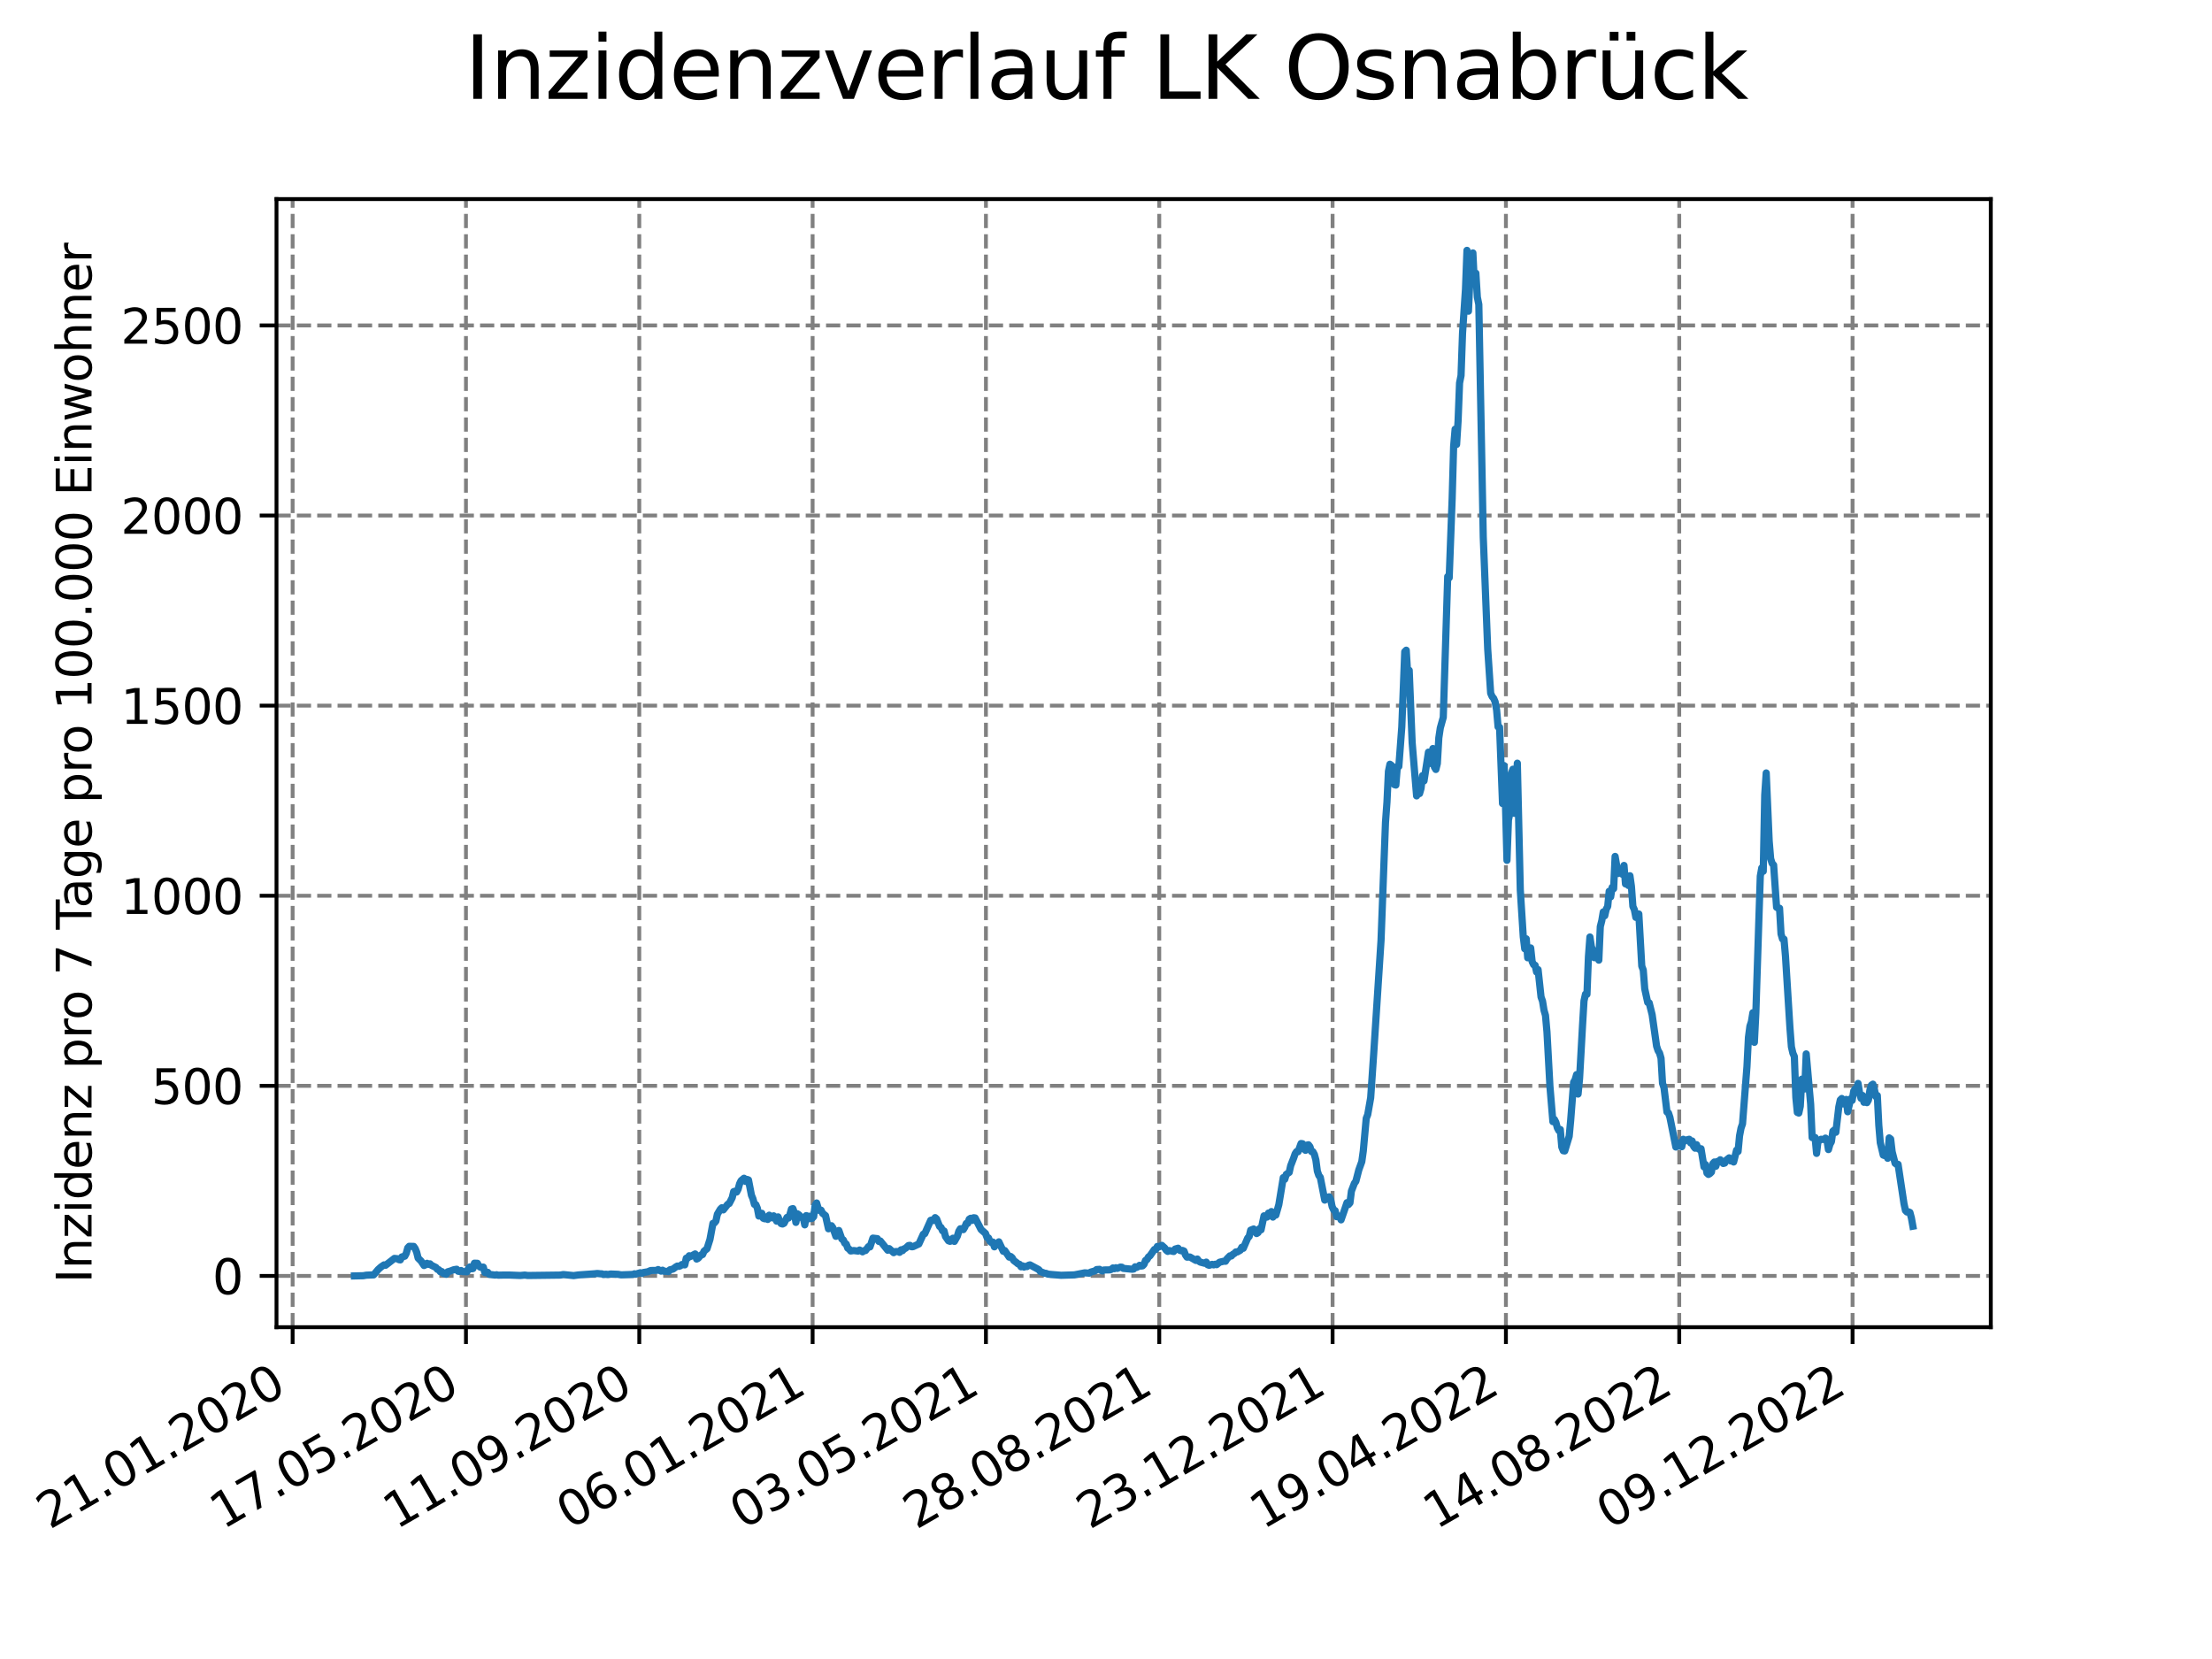 <?xml version="1.0" encoding="utf-8" standalone="no"?>
<!DOCTYPE svg PUBLIC "-//W3C//DTD SVG 1.1//EN"
  "http://www.w3.org/Graphics/SVG/1.1/DTD/svg11.dtd">
<svg xmlns:xlink="http://www.w3.org/1999/xlink" width="460.8pt" height="345.6pt" viewBox="0 0 460.8 345.6" xmlns="http://www.w3.org/2000/svg" version="1.1">
 <defs>
  <style type="text/css">*{stroke-linejoin: round; stroke-linecap: butt}</style>
 </defs>
 <g id="figure_1">
  <g id="patch_1">
   <path d="M 0 345.6 
L 460.8 345.6 
L 460.8 0 
L 0 0 
z
" style="fill: #ffffff"/>
  </g>
  <g id="axes_1">
   <g id="patch_2">
    <path d="M 57.6 276.48 
L 414.72 276.48 
L 414.72 41.472 
L 57.6 41.472 
z
" style="fill: #ffffff"/>
   </g>
   <g id="matplotlib.axis_1">
    <g id="xtick_1">
     <g id="line2d_1">
      <path d="M 60.961 276.48 
L 60.961 41.472 
" clip-path="url(#pfc8367c321)" style="fill: none; stroke-dasharray: 2.96,1.28; stroke-dashoffset: 0; stroke: #808080; stroke-width: 0.8"/>
     </g>
     <g id="line2d_2">
      <defs>
       <path id="m34c192122d" d="M 0 0 
L 0 3.5 
" style="stroke: #000000; stroke-width: 0.8"/>
      </defs>
      <g>
       <use xlink:href="#m34c192122d" x="60.961" y="276.48" style="stroke: #000000; stroke-width: 0.8"/>
      </g>
     </g>
     <g id="text_1">
      <!-- 21.01.2020 -->
      <g transform="translate(10.336 318.689) rotate(-30) scale(0.1 -0.1)">
       <defs>
        <path id="DejaVuSans-32" d="M 1228 531 
L 3431 531 
L 3431 0 
L 469 0 
L 469 531 
Q 828 903 1448 1529 
Q 2069 2156 2228 2338 
Q 2531 2678 2651 2914 
Q 2772 3150 2772 3378 
Q 2772 3750 2511 3984 
Q 2250 4219 1831 4219 
Q 1534 4219 1204 4116 
Q 875 4013 500 3803 
L 500 4441 
Q 881 4594 1212 4672 
Q 1544 4750 1819 4750 
Q 2544 4750 2975 4387 
Q 3406 4025 3406 3419 
Q 3406 3131 3298 2873 
Q 3191 2616 2906 2266 
Q 2828 2175 2409 1742 
Q 1991 1309 1228 531 
z
" transform="scale(0.016)"/>
        <path id="DejaVuSans-31" d="M 794 531 
L 1825 531 
L 1825 4091 
L 703 3866 
L 703 4441 
L 1819 4666 
L 2450 4666 
L 2450 531 
L 3481 531 
L 3481 0 
L 794 0 
L 794 531 
z
" transform="scale(0.016)"/>
        <path id="DejaVuSans-2e" d="M 684 794 
L 1344 794 
L 1344 0 
L 684 0 
L 684 794 
z
" transform="scale(0.016)"/>
        <path id="DejaVuSans-30" d="M 2034 4250 
Q 1547 4250 1301 3770 
Q 1056 3291 1056 2328 
Q 1056 1369 1301 889 
Q 1547 409 2034 409 
Q 2525 409 2770 889 
Q 3016 1369 3016 2328 
Q 3016 3291 2770 3770 
Q 2525 4250 2034 4250 
z
M 2034 4750 
Q 2819 4750 3233 4129 
Q 3647 3509 3647 2328 
Q 3647 1150 3233 529 
Q 2819 -91 2034 -91 
Q 1250 -91 836 529 
Q 422 1150 422 2328 
Q 422 3509 836 4129 
Q 1250 4750 2034 4750 
z
" transform="scale(0.016)"/>
       </defs>
       <use xlink:href="#DejaVuSans-32"/>
       <use xlink:href="#DejaVuSans-31" x="63.623"/>
       <use xlink:href="#DejaVuSans-2e" x="127.246"/>
       <use xlink:href="#DejaVuSans-30" x="159.033"/>
       <use xlink:href="#DejaVuSans-31" x="222.656"/>
       <use xlink:href="#DejaVuSans-2e" x="286.279"/>
       <use xlink:href="#DejaVuSans-32" x="318.066"/>
       <use xlink:href="#DejaVuSans-30" x="381.689"/>
       <use xlink:href="#DejaVuSans-32" x="445.312"/>
       <use xlink:href="#DejaVuSans-30" x="508.936"/>
      </g>
     </g>
    </g>
    <g id="xtick_2">
     <g id="line2d_3">
      <path d="M 97.068 276.48 
L 97.068 41.472 
" clip-path="url(#pfc8367c321)" style="fill: none; stroke-dasharray: 2.96,1.28; stroke-dashoffset: 0; stroke: #808080; stroke-width: 0.8"/>
     </g>
     <g id="line2d_4">
      <g>
       <use xlink:href="#m34c192122d" x="97.068" y="276.48" style="stroke: #000000; stroke-width: 0.8"/>
      </g>
     </g>
     <g id="text_2">
      <!-- 17.05.2020 -->
      <g transform="translate(46.443 318.689) rotate(-30) scale(0.1 -0.1)">
       <defs>
        <path id="DejaVuSans-37" d="M 525 4666 
L 3525 4666 
L 3525 4397 
L 1831 0 
L 1172 0 
L 2766 4134 
L 525 4134 
L 525 4666 
z
" transform="scale(0.016)"/>
        <path id="DejaVuSans-35" d="M 691 4666 
L 3169 4666 
L 3169 4134 
L 1269 4134 
L 1269 2991 
Q 1406 3038 1543 3061 
Q 1681 3084 1819 3084 
Q 2600 3084 3056 2656 
Q 3513 2228 3513 1497 
Q 3513 744 3044 326 
Q 2575 -91 1722 -91 
Q 1428 -91 1123 -41 
Q 819 9 494 109 
L 494 744 
Q 775 591 1075 516 
Q 1375 441 1709 441 
Q 2250 441 2565 725 
Q 2881 1009 2881 1497 
Q 2881 1984 2565 2268 
Q 2250 2553 1709 2553 
Q 1456 2553 1204 2497 
Q 953 2441 691 2322 
L 691 4666 
z
" transform="scale(0.016)"/>
       </defs>
       <use xlink:href="#DejaVuSans-31"/>
       <use xlink:href="#DejaVuSans-37" x="63.623"/>
       <use xlink:href="#DejaVuSans-2e" x="127.246"/>
       <use xlink:href="#DejaVuSans-30" x="159.033"/>
       <use xlink:href="#DejaVuSans-35" x="222.656"/>
       <use xlink:href="#DejaVuSans-2e" x="286.279"/>
       <use xlink:href="#DejaVuSans-32" x="318.066"/>
       <use xlink:href="#DejaVuSans-30" x="381.689"/>
       <use xlink:href="#DejaVuSans-32" x="445.312"/>
       <use xlink:href="#DejaVuSans-30" x="508.936"/>
      </g>
     </g>
    </g>
    <g id="xtick_3">
     <g id="line2d_5">
      <path d="M 133.175 276.48 
L 133.175 41.472 
" clip-path="url(#pfc8367c321)" style="fill: none; stroke-dasharray: 2.96,1.28; stroke-dashoffset: 0; stroke: #808080; stroke-width: 0.8"/>
     </g>
     <g id="line2d_6">
      <g>
       <use xlink:href="#m34c192122d" x="133.175" y="276.48" style="stroke: #000000; stroke-width: 0.8"/>
      </g>
     </g>
     <g id="text_3">
      <!-- 11.09.2020 -->
      <g transform="translate(82.55 318.689) rotate(-30) scale(0.1 -0.1)">
       <defs>
        <path id="DejaVuSans-39" d="M 703 97 
L 703 672 
Q 941 559 1184 500 
Q 1428 441 1663 441 
Q 2288 441 2617 861 
Q 2947 1281 2994 2138 
Q 2813 1869 2534 1725 
Q 2256 1581 1919 1581 
Q 1219 1581 811 2004 
Q 403 2428 403 3163 
Q 403 3881 828 4315 
Q 1253 4750 1959 4750 
Q 2769 4750 3195 4129 
Q 3622 3509 3622 2328 
Q 3622 1225 3098 567 
Q 2575 -91 1691 -91 
Q 1453 -91 1209 -44 
Q 966 3 703 97 
z
M 1959 2075 
Q 2384 2075 2632 2365 
Q 2881 2656 2881 3163 
Q 2881 3666 2632 3958 
Q 2384 4250 1959 4250 
Q 1534 4250 1286 3958 
Q 1038 3666 1038 3163 
Q 1038 2656 1286 2365 
Q 1534 2075 1959 2075 
z
" transform="scale(0.016)"/>
       </defs>
       <use xlink:href="#DejaVuSans-31"/>
       <use xlink:href="#DejaVuSans-31" x="63.623"/>
       <use xlink:href="#DejaVuSans-2e" x="127.246"/>
       <use xlink:href="#DejaVuSans-30" x="159.033"/>
       <use xlink:href="#DejaVuSans-39" x="222.656"/>
       <use xlink:href="#DejaVuSans-2e" x="286.279"/>
       <use xlink:href="#DejaVuSans-32" x="318.066"/>
       <use xlink:href="#DejaVuSans-30" x="381.689"/>
       <use xlink:href="#DejaVuSans-32" x="445.312"/>
       <use xlink:href="#DejaVuSans-30" x="508.936"/>
      </g>
     </g>
    </g>
    <g id="xtick_4">
     <g id="line2d_7">
      <path d="M 169.282 276.48 
L 169.282 41.472 
" clip-path="url(#pfc8367c321)" style="fill: none; stroke-dasharray: 2.96,1.28; stroke-dashoffset: 0; stroke: #808080; stroke-width: 0.8"/>
     </g>
     <g id="line2d_8">
      <g>
       <use xlink:href="#m34c192122d" x="169.282" y="276.48" style="stroke: #000000; stroke-width: 0.8"/>
      </g>
     </g>
     <g id="text_4">
      <!-- 06.01.2021 -->
      <g transform="translate(118.657 318.689) rotate(-30) scale(0.1 -0.1)">
       <defs>
        <path id="DejaVuSans-36" d="M 2113 2584 
Q 1688 2584 1439 2293 
Q 1191 2003 1191 1497 
Q 1191 994 1439 701 
Q 1688 409 2113 409 
Q 2538 409 2786 701 
Q 3034 994 3034 1497 
Q 3034 2003 2786 2293 
Q 2538 2584 2113 2584 
z
M 3366 4563 
L 3366 3988 
Q 3128 4100 2886 4159 
Q 2644 4219 2406 4219 
Q 1781 4219 1451 3797 
Q 1122 3375 1075 2522 
Q 1259 2794 1537 2939 
Q 1816 3084 2150 3084 
Q 2853 3084 3261 2657 
Q 3669 2231 3669 1497 
Q 3669 778 3244 343 
Q 2819 -91 2113 -91 
Q 1303 -91 875 529 
Q 447 1150 447 2328 
Q 447 3434 972 4092 
Q 1497 4750 2381 4750 
Q 2619 4750 2861 4703 
Q 3103 4656 3366 4563 
z
" transform="scale(0.016)"/>
       </defs>
       <use xlink:href="#DejaVuSans-30"/>
       <use xlink:href="#DejaVuSans-36" x="63.623"/>
       <use xlink:href="#DejaVuSans-2e" x="127.246"/>
       <use xlink:href="#DejaVuSans-30" x="159.033"/>
       <use xlink:href="#DejaVuSans-31" x="222.656"/>
       <use xlink:href="#DejaVuSans-2e" x="286.279"/>
       <use xlink:href="#DejaVuSans-32" x="318.066"/>
       <use xlink:href="#DejaVuSans-30" x="381.689"/>
       <use xlink:href="#DejaVuSans-32" x="445.312"/>
       <use xlink:href="#DejaVuSans-31" x="508.936"/>
      </g>
     </g>
    </g>
    <g id="xtick_5">
     <g id="line2d_9">
      <path d="M 205.389 276.48 
L 205.389 41.472 
" clip-path="url(#pfc8367c321)" style="fill: none; stroke-dasharray: 2.96,1.28; stroke-dashoffset: 0; stroke: #808080; stroke-width: 0.8"/>
     </g>
     <g id="line2d_10">
      <g>
       <use xlink:href="#m34c192122d" x="205.389" y="276.48" style="stroke: #000000; stroke-width: 0.8"/>
      </g>
     </g>
     <g id="text_5">
      <!-- 03.05.2021 -->
      <g transform="translate(154.764 318.689) rotate(-30) scale(0.1 -0.1)">
       <defs>
        <path id="DejaVuSans-33" d="M 2597 2516 
Q 3050 2419 3304 2112 
Q 3559 1806 3559 1356 
Q 3559 666 3084 287 
Q 2609 -91 1734 -91 
Q 1441 -91 1130 -33 
Q 819 25 488 141 
L 488 750 
Q 750 597 1062 519 
Q 1375 441 1716 441 
Q 2309 441 2620 675 
Q 2931 909 2931 1356 
Q 2931 1769 2642 2001 
Q 2353 2234 1838 2234 
L 1294 2234 
L 1294 2753 
L 1863 2753 
Q 2328 2753 2575 2939 
Q 2822 3125 2822 3475 
Q 2822 3834 2567 4026 
Q 2313 4219 1838 4219 
Q 1578 4219 1281 4162 
Q 984 4106 628 3988 
L 628 4550 
Q 988 4650 1302 4700 
Q 1616 4750 1894 4750 
Q 2613 4750 3031 4423 
Q 3450 4097 3450 3541 
Q 3450 3153 3228 2886 
Q 3006 2619 2597 2516 
z
" transform="scale(0.016)"/>
       </defs>
       <use xlink:href="#DejaVuSans-30"/>
       <use xlink:href="#DejaVuSans-33" x="63.623"/>
       <use xlink:href="#DejaVuSans-2e" x="127.246"/>
       <use xlink:href="#DejaVuSans-30" x="159.033"/>
       <use xlink:href="#DejaVuSans-35" x="222.656"/>
       <use xlink:href="#DejaVuSans-2e" x="286.279"/>
       <use xlink:href="#DejaVuSans-32" x="318.066"/>
       <use xlink:href="#DejaVuSans-30" x="381.689"/>
       <use xlink:href="#DejaVuSans-32" x="445.312"/>
       <use xlink:href="#DejaVuSans-31" x="508.936"/>
      </g>
     </g>
    </g>
    <g id="xtick_6">
     <g id="line2d_11">
      <path d="M 241.496 276.48 
L 241.496 41.472 
" clip-path="url(#pfc8367c321)" style="fill: none; stroke-dasharray: 2.96,1.28; stroke-dashoffset: 0; stroke: #808080; stroke-width: 0.8"/>
     </g>
     <g id="line2d_12">
      <g>
       <use xlink:href="#m34c192122d" x="241.496" y="276.48" style="stroke: #000000; stroke-width: 0.8"/>
      </g>
     </g>
     <g id="text_6">
      <!-- 28.08.2021 -->
      <g transform="translate(190.871 318.689) rotate(-30) scale(0.1 -0.1)">
       <defs>
        <path id="DejaVuSans-38" d="M 2034 2216 
Q 1584 2216 1326 1975 
Q 1069 1734 1069 1313 
Q 1069 891 1326 650 
Q 1584 409 2034 409 
Q 2484 409 2743 651 
Q 3003 894 3003 1313 
Q 3003 1734 2745 1975 
Q 2488 2216 2034 2216 
z
M 1403 2484 
Q 997 2584 770 2862 
Q 544 3141 544 3541 
Q 544 4100 942 4425 
Q 1341 4750 2034 4750 
Q 2731 4750 3128 4425 
Q 3525 4100 3525 3541 
Q 3525 3141 3298 2862 
Q 3072 2584 2669 2484 
Q 3125 2378 3379 2068 
Q 3634 1759 3634 1313 
Q 3634 634 3220 271 
Q 2806 -91 2034 -91 
Q 1263 -91 848 271 
Q 434 634 434 1313 
Q 434 1759 690 2068 
Q 947 2378 1403 2484 
z
M 1172 3481 
Q 1172 3119 1398 2916 
Q 1625 2713 2034 2713 
Q 2441 2713 2670 2916 
Q 2900 3119 2900 3481 
Q 2900 3844 2670 4047 
Q 2441 4250 2034 4250 
Q 1625 4250 1398 4047 
Q 1172 3844 1172 3481 
z
" transform="scale(0.016)"/>
       </defs>
       <use xlink:href="#DejaVuSans-32"/>
       <use xlink:href="#DejaVuSans-38" x="63.623"/>
       <use xlink:href="#DejaVuSans-2e" x="127.246"/>
       <use xlink:href="#DejaVuSans-30" x="159.033"/>
       <use xlink:href="#DejaVuSans-38" x="222.656"/>
       <use xlink:href="#DejaVuSans-2e" x="286.279"/>
       <use xlink:href="#DejaVuSans-32" x="318.066"/>
       <use xlink:href="#DejaVuSans-30" x="381.689"/>
       <use xlink:href="#DejaVuSans-32" x="445.312"/>
       <use xlink:href="#DejaVuSans-31" x="508.936"/>
      </g>
     </g>
    </g>
    <g id="xtick_7">
     <g id="line2d_13">
      <path d="M 277.603 276.48 
L 277.603 41.472 
" clip-path="url(#pfc8367c321)" style="fill: none; stroke-dasharray: 2.96,1.28; stroke-dashoffset: 0; stroke: #808080; stroke-width: 0.8"/>
     </g>
     <g id="line2d_14">
      <g>
       <use xlink:href="#m34c192122d" x="277.603" y="276.48" style="stroke: #000000; stroke-width: 0.8"/>
      </g>
     </g>
     <g id="text_7">
      <!-- 23.12.2021 -->
      <g transform="translate(226.978 318.689) rotate(-30) scale(0.1 -0.1)">
       <use xlink:href="#DejaVuSans-32"/>
       <use xlink:href="#DejaVuSans-33" x="63.623"/>
       <use xlink:href="#DejaVuSans-2e" x="127.246"/>
       <use xlink:href="#DejaVuSans-31" x="159.033"/>
       <use xlink:href="#DejaVuSans-32" x="222.656"/>
       <use xlink:href="#DejaVuSans-2e" x="286.279"/>
       <use xlink:href="#DejaVuSans-32" x="318.066"/>
       <use xlink:href="#DejaVuSans-30" x="381.689"/>
       <use xlink:href="#DejaVuSans-32" x="445.312"/>
       <use xlink:href="#DejaVuSans-31" x="508.936"/>
      </g>
     </g>
    </g>
    <g id="xtick_8">
     <g id="line2d_15">
      <path d="M 313.71 276.48 
L 313.71 41.472 
" clip-path="url(#pfc8367c321)" style="fill: none; stroke-dasharray: 2.96,1.28; stroke-dashoffset: 0; stroke: #808080; stroke-width: 0.8"/>
     </g>
     <g id="line2d_16">
      <g>
       <use xlink:href="#m34c192122d" x="313.71" y="276.48" style="stroke: #000000; stroke-width: 0.8"/>
      </g>
     </g>
     <g id="text_8">
      <!-- 19.04.2022 -->
      <g transform="translate(263.085 318.689) rotate(-30) scale(0.1 -0.1)">
       <defs>
        <path id="DejaVuSans-34" d="M 2419 4116 
L 825 1625 
L 2419 1625 
L 2419 4116 
z
M 2253 4666 
L 3047 4666 
L 3047 1625 
L 3713 1625 
L 3713 1100 
L 3047 1100 
L 3047 0 
L 2419 0 
L 2419 1100 
L 313 1100 
L 313 1709 
L 2253 4666 
z
" transform="scale(0.016)"/>
       </defs>
       <use xlink:href="#DejaVuSans-31"/>
       <use xlink:href="#DejaVuSans-39" x="63.623"/>
       <use xlink:href="#DejaVuSans-2e" x="127.246"/>
       <use xlink:href="#DejaVuSans-30" x="159.033"/>
       <use xlink:href="#DejaVuSans-34" x="222.656"/>
       <use xlink:href="#DejaVuSans-2e" x="286.279"/>
       <use xlink:href="#DejaVuSans-32" x="318.066"/>
       <use xlink:href="#DejaVuSans-30" x="381.689"/>
       <use xlink:href="#DejaVuSans-32" x="445.312"/>
       <use xlink:href="#DejaVuSans-32" x="508.936"/>
      </g>
     </g>
    </g>
    <g id="xtick_9">
     <g id="line2d_17">
      <path d="M 349.817 276.48 
L 349.817 41.472 
" clip-path="url(#pfc8367c321)" style="fill: none; stroke-dasharray: 2.96,1.28; stroke-dashoffset: 0; stroke: #808080; stroke-width: 0.8"/>
     </g>
     <g id="line2d_18">
      <g>
       <use xlink:href="#m34c192122d" x="349.817" y="276.48" style="stroke: #000000; stroke-width: 0.8"/>
      </g>
     </g>
     <g id="text_9">
      <!-- 14.08.2022 -->
      <g transform="translate(299.192 318.689) rotate(-30) scale(0.1 -0.1)">
       <use xlink:href="#DejaVuSans-31"/>
       <use xlink:href="#DejaVuSans-34" x="63.623"/>
       <use xlink:href="#DejaVuSans-2e" x="127.246"/>
       <use xlink:href="#DejaVuSans-30" x="159.033"/>
       <use xlink:href="#DejaVuSans-38" x="222.656"/>
       <use xlink:href="#DejaVuSans-2e" x="286.279"/>
       <use xlink:href="#DejaVuSans-32" x="318.066"/>
       <use xlink:href="#DejaVuSans-30" x="381.689"/>
       <use xlink:href="#DejaVuSans-32" x="445.312"/>
       <use xlink:href="#DejaVuSans-32" x="508.936"/>
      </g>
     </g>
    </g>
    <g id="xtick_10">
     <g id="line2d_19">
      <path d="M 385.924 276.48 
L 385.924 41.472 
" clip-path="url(#pfc8367c321)" style="fill: none; stroke-dasharray: 2.96,1.28; stroke-dashoffset: 0; stroke: #808080; stroke-width: 0.8"/>
     </g>
     <g id="line2d_20">
      <g>
       <use xlink:href="#m34c192122d" x="385.924" y="276.48" style="stroke: #000000; stroke-width: 0.8"/>
      </g>
     </g>
     <g id="text_10">
      <!-- 09.12.2022 -->
      <g transform="translate(335.299 318.689) rotate(-30) scale(0.1 -0.1)">
       <use xlink:href="#DejaVuSans-30"/>
       <use xlink:href="#DejaVuSans-39" x="63.623"/>
       <use xlink:href="#DejaVuSans-2e" x="127.246"/>
       <use xlink:href="#DejaVuSans-31" x="159.033"/>
       <use xlink:href="#DejaVuSans-32" x="222.656"/>
       <use xlink:href="#DejaVuSans-2e" x="286.279"/>
       <use xlink:href="#DejaVuSans-32" x="318.066"/>
       <use xlink:href="#DejaVuSans-30" x="381.689"/>
       <use xlink:href="#DejaVuSans-32" x="445.312"/>
       <use xlink:href="#DejaVuSans-32" x="508.936"/>
      </g>
     </g>
    </g>
   </g>
   <g id="matplotlib.axis_2">
    <g id="ytick_1">
     <g id="line2d_21">
      <path d="M 57.6 265.798 
L 414.72 265.798 
" clip-path="url(#pfc8367c321)" style="fill: none; stroke-dasharray: 2.96,1.28; stroke-dashoffset: 0; stroke: #808080; stroke-width: 0.8"/>
     </g>
     <g id="line2d_22">
      <defs>
       <path id="m6e75f219f6" d="M 0 0 
L -3.5 0 
" style="stroke: #000000; stroke-width: 0.8"/>
      </defs>
      <g>
       <use xlink:href="#m6e75f219f6" x="57.6" y="265.798" style="stroke: #000000; stroke-width: 0.8"/>
      </g>
     </g>
     <g id="text_11">
      <!-- 0 -->
      <g transform="translate(44.237 269.597) scale(0.1 -0.1)">
       <use xlink:href="#DejaVuSans-30"/>
      </g>
     </g>
    </g>
    <g id="ytick_2">
     <g id="line2d_23">
      <path d="M 57.6 226.197 
L 414.72 226.197 
" clip-path="url(#pfc8367c321)" style="fill: none; stroke-dasharray: 2.96,1.28; stroke-dashoffset: 0; stroke: #808080; stroke-width: 0.8"/>
     </g>
     <g id="line2d_24">
      <g>
       <use xlink:href="#m6e75f219f6" x="57.6" y="226.197" style="stroke: #000000; stroke-width: 0.8"/>
      </g>
     </g>
     <g id="text_12">
      <!-- 500 -->
      <g transform="translate(31.512 229.996) scale(0.1 -0.1)">
       <use xlink:href="#DejaVuSans-35"/>
       <use xlink:href="#DejaVuSans-30" x="63.623"/>
       <use xlink:href="#DejaVuSans-30" x="127.246"/>
      </g>
     </g>
    </g>
    <g id="ytick_3">
     <g id="line2d_25">
      <path d="M 57.6 186.596 
L 414.72 186.596 
" clip-path="url(#pfc8367c321)" style="fill: none; stroke-dasharray: 2.96,1.28; stroke-dashoffset: 0; stroke: #808080; stroke-width: 0.8"/>
     </g>
     <g id="line2d_26">
      <g>
       <use xlink:href="#m6e75f219f6" x="57.6" y="186.596" style="stroke: #000000; stroke-width: 0.8"/>
      </g>
     </g>
     <g id="text_13">
      <!-- 1000 -->
      <g transform="translate(25.15 190.395) scale(0.1 -0.1)">
       <use xlink:href="#DejaVuSans-31"/>
       <use xlink:href="#DejaVuSans-30" x="63.623"/>
       <use xlink:href="#DejaVuSans-30" x="127.246"/>
       <use xlink:href="#DejaVuSans-30" x="190.869"/>
      </g>
     </g>
    </g>
    <g id="ytick_4">
     <g id="line2d_27">
      <path d="M 57.6 146.994 
L 414.72 146.994 
" clip-path="url(#pfc8367c321)" style="fill: none; stroke-dasharray: 2.96,1.28; stroke-dashoffset: 0; stroke: #808080; stroke-width: 0.8"/>
     </g>
     <g id="line2d_28">
      <g>
       <use xlink:href="#m6e75f219f6" x="57.6" y="146.994" style="stroke: #000000; stroke-width: 0.8"/>
      </g>
     </g>
     <g id="text_14">
      <!-- 1500 -->
      <g transform="translate(25.15 150.794) scale(0.1 -0.1)">
       <use xlink:href="#DejaVuSans-31"/>
       <use xlink:href="#DejaVuSans-35" x="63.623"/>
       <use xlink:href="#DejaVuSans-30" x="127.246"/>
       <use xlink:href="#DejaVuSans-30" x="190.869"/>
      </g>
     </g>
    </g>
    <g id="ytick_5">
     <g id="line2d_29">
      <path d="M 57.6 107.393 
L 414.72 107.393 
" clip-path="url(#pfc8367c321)" style="fill: none; stroke-dasharray: 2.96,1.28; stroke-dashoffset: 0; stroke: #808080; stroke-width: 0.8"/>
     </g>
     <g id="line2d_30">
      <g>
       <use xlink:href="#m6e75f219f6" x="57.6" y="107.393" style="stroke: #000000; stroke-width: 0.8"/>
      </g>
     </g>
     <g id="text_15">
      <!-- 2000 -->
      <g transform="translate(25.15 111.192) scale(0.1 -0.1)">
       <use xlink:href="#DejaVuSans-32"/>
       <use xlink:href="#DejaVuSans-30" x="63.623"/>
       <use xlink:href="#DejaVuSans-30" x="127.246"/>
       <use xlink:href="#DejaVuSans-30" x="190.869"/>
      </g>
     </g>
    </g>
    <g id="ytick_6">
     <g id="line2d_31">
      <path d="M 57.6 67.792 
L 414.72 67.792 
" clip-path="url(#pfc8367c321)" style="fill: none; stroke-dasharray: 2.96,1.28; stroke-dashoffset: 0; stroke: #808080; stroke-width: 0.8"/>
     </g>
     <g id="line2d_32">
      <g>
       <use xlink:href="#m6e75f219f6" x="57.6" y="67.792" style="stroke: #000000; stroke-width: 0.8"/>
      </g>
     </g>
     <g id="text_16">
      <!-- 2500 -->
      <g transform="translate(25.15 71.591) scale(0.1 -0.1)">
       <use xlink:href="#DejaVuSans-32"/>
       <use xlink:href="#DejaVuSans-35" x="63.623"/>
       <use xlink:href="#DejaVuSans-30" x="127.246"/>
       <use xlink:href="#DejaVuSans-30" x="190.869"/>
      </g>
     </g>
    </g>
    <g id="text_17">
     <!-- Inzidenz pro 7 Tage pro 100.000 Einwohner -->
     <g transform="translate(19.07 267.301) rotate(-90) scale(0.1 -0.1)">
      <defs>
       <path id="DejaVuSans-49" d="M 628 4666 
L 1259 4666 
L 1259 0 
L 628 0 
L 628 4666 
z
" transform="scale(0.016)"/>
       <path id="DejaVuSans-6e" d="M 3513 2113 
L 3513 0 
L 2938 0 
L 2938 2094 
Q 2938 2591 2744 2837 
Q 2550 3084 2163 3084 
Q 1697 3084 1428 2787 
Q 1159 2491 1159 1978 
L 1159 0 
L 581 0 
L 581 3500 
L 1159 3500 
L 1159 2956 
Q 1366 3272 1645 3428 
Q 1925 3584 2291 3584 
Q 2894 3584 3203 3211 
Q 3513 2838 3513 2113 
z
" transform="scale(0.016)"/>
       <path id="DejaVuSans-7a" d="M 353 3500 
L 3084 3500 
L 3084 2975 
L 922 459 
L 3084 459 
L 3084 0 
L 275 0 
L 275 525 
L 2438 3041 
L 353 3041 
L 353 3500 
z
" transform="scale(0.016)"/>
       <path id="DejaVuSans-69" d="M 603 3500 
L 1178 3500 
L 1178 0 
L 603 0 
L 603 3500 
z
M 603 4863 
L 1178 4863 
L 1178 4134 
L 603 4134 
L 603 4863 
z
" transform="scale(0.016)"/>
       <path id="DejaVuSans-64" d="M 2906 2969 
L 2906 4863 
L 3481 4863 
L 3481 0 
L 2906 0 
L 2906 525 
Q 2725 213 2448 61 
Q 2172 -91 1784 -91 
Q 1150 -91 751 415 
Q 353 922 353 1747 
Q 353 2572 751 3078 
Q 1150 3584 1784 3584 
Q 2172 3584 2448 3432 
Q 2725 3281 2906 2969 
z
M 947 1747 
Q 947 1113 1208 752 
Q 1469 391 1925 391 
Q 2381 391 2643 752 
Q 2906 1113 2906 1747 
Q 2906 2381 2643 2742 
Q 2381 3103 1925 3103 
Q 1469 3103 1208 2742 
Q 947 2381 947 1747 
z
" transform="scale(0.016)"/>
       <path id="DejaVuSans-65" d="M 3597 1894 
L 3597 1613 
L 953 1613 
Q 991 1019 1311 708 
Q 1631 397 2203 397 
Q 2534 397 2845 478 
Q 3156 559 3463 722 
L 3463 178 
Q 3153 47 2828 -22 
Q 2503 -91 2169 -91 
Q 1331 -91 842 396 
Q 353 884 353 1716 
Q 353 2575 817 3079 
Q 1281 3584 2069 3584 
Q 2775 3584 3186 3129 
Q 3597 2675 3597 1894 
z
M 3022 2063 
Q 3016 2534 2758 2815 
Q 2500 3097 2075 3097 
Q 1594 3097 1305 2825 
Q 1016 2553 972 2059 
L 3022 2063 
z
" transform="scale(0.016)"/>
       <path id="DejaVuSans-20" transform="scale(0.016)"/>
       <path id="DejaVuSans-70" d="M 1159 525 
L 1159 -1331 
L 581 -1331 
L 581 3500 
L 1159 3500 
L 1159 2969 
Q 1341 3281 1617 3432 
Q 1894 3584 2278 3584 
Q 2916 3584 3314 3078 
Q 3713 2572 3713 1747 
Q 3713 922 3314 415 
Q 2916 -91 2278 -91 
Q 1894 -91 1617 61 
Q 1341 213 1159 525 
z
M 3116 1747 
Q 3116 2381 2855 2742 
Q 2594 3103 2138 3103 
Q 1681 3103 1420 2742 
Q 1159 2381 1159 1747 
Q 1159 1113 1420 752 
Q 1681 391 2138 391 
Q 2594 391 2855 752 
Q 3116 1113 3116 1747 
z
" transform="scale(0.016)"/>
       <path id="DejaVuSans-72" d="M 2631 2963 
Q 2534 3019 2420 3045 
Q 2306 3072 2169 3072 
Q 1681 3072 1420 2755 
Q 1159 2438 1159 1844 
L 1159 0 
L 581 0 
L 581 3500 
L 1159 3500 
L 1159 2956 
Q 1341 3275 1631 3429 
Q 1922 3584 2338 3584 
Q 2397 3584 2469 3576 
Q 2541 3569 2628 3553 
L 2631 2963 
z
" transform="scale(0.016)"/>
       <path id="DejaVuSans-6f" d="M 1959 3097 
Q 1497 3097 1228 2736 
Q 959 2375 959 1747 
Q 959 1119 1226 758 
Q 1494 397 1959 397 
Q 2419 397 2687 759 
Q 2956 1122 2956 1747 
Q 2956 2369 2687 2733 
Q 2419 3097 1959 3097 
z
M 1959 3584 
Q 2709 3584 3137 3096 
Q 3566 2609 3566 1747 
Q 3566 888 3137 398 
Q 2709 -91 1959 -91 
Q 1206 -91 779 398 
Q 353 888 353 1747 
Q 353 2609 779 3096 
Q 1206 3584 1959 3584 
z
" transform="scale(0.016)"/>
       <path id="DejaVuSans-54" d="M -19 4666 
L 3928 4666 
L 3928 4134 
L 2272 4134 
L 2272 0 
L 1638 0 
L 1638 4134 
L -19 4134 
L -19 4666 
z
" transform="scale(0.016)"/>
       <path id="DejaVuSans-61" d="M 2194 1759 
Q 1497 1759 1228 1600 
Q 959 1441 959 1056 
Q 959 750 1161 570 
Q 1363 391 1709 391 
Q 2188 391 2477 730 
Q 2766 1069 2766 1631 
L 2766 1759 
L 2194 1759 
z
M 3341 1997 
L 3341 0 
L 2766 0 
L 2766 531 
Q 2569 213 2275 61 
Q 1981 -91 1556 -91 
Q 1019 -91 701 211 
Q 384 513 384 1019 
Q 384 1609 779 1909 
Q 1175 2209 1959 2209 
L 2766 2209 
L 2766 2266 
Q 2766 2663 2505 2880 
Q 2244 3097 1772 3097 
Q 1472 3097 1187 3025 
Q 903 2953 641 2809 
L 641 3341 
Q 956 3463 1253 3523 
Q 1550 3584 1831 3584 
Q 2591 3584 2966 3190 
Q 3341 2797 3341 1997 
z
" transform="scale(0.016)"/>
       <path id="DejaVuSans-67" d="M 2906 1791 
Q 2906 2416 2648 2759 
Q 2391 3103 1925 3103 
Q 1463 3103 1205 2759 
Q 947 2416 947 1791 
Q 947 1169 1205 825 
Q 1463 481 1925 481 
Q 2391 481 2648 825 
Q 2906 1169 2906 1791 
z
M 3481 434 
Q 3481 -459 3084 -895 
Q 2688 -1331 1869 -1331 
Q 1566 -1331 1297 -1286 
Q 1028 -1241 775 -1147 
L 775 -588 
Q 1028 -725 1275 -790 
Q 1522 -856 1778 -856 
Q 2344 -856 2625 -561 
Q 2906 -266 2906 331 
L 2906 616 
Q 2728 306 2450 153 
Q 2172 0 1784 0 
Q 1141 0 747 490 
Q 353 981 353 1791 
Q 353 2603 747 3093 
Q 1141 3584 1784 3584 
Q 2172 3584 2450 3431 
Q 2728 3278 2906 2969 
L 2906 3500 
L 3481 3500 
L 3481 434 
z
" transform="scale(0.016)"/>
       <path id="DejaVuSans-45" d="M 628 4666 
L 3578 4666 
L 3578 4134 
L 1259 4134 
L 1259 2753 
L 3481 2753 
L 3481 2222 
L 1259 2222 
L 1259 531 
L 3634 531 
L 3634 0 
L 628 0 
L 628 4666 
z
" transform="scale(0.016)"/>
       <path id="DejaVuSans-77" d="M 269 3500 
L 844 3500 
L 1563 769 
L 2278 3500 
L 2956 3500 
L 3675 769 
L 4391 3500 
L 4966 3500 
L 4050 0 
L 3372 0 
L 2619 2869 
L 1863 0 
L 1184 0 
L 269 3500 
z
" transform="scale(0.016)"/>
       <path id="DejaVuSans-68" d="M 3513 2113 
L 3513 0 
L 2938 0 
L 2938 2094 
Q 2938 2591 2744 2837 
Q 2550 3084 2163 3084 
Q 1697 3084 1428 2787 
Q 1159 2491 1159 1978 
L 1159 0 
L 581 0 
L 581 4863 
L 1159 4863 
L 1159 2956 
Q 1366 3272 1645 3428 
Q 1925 3584 2291 3584 
Q 2894 3584 3203 3211 
Q 3513 2838 3513 2113 
z
" transform="scale(0.016)"/>
      </defs>
      <use xlink:href="#DejaVuSans-49"/>
      <use xlink:href="#DejaVuSans-6e" x="29.492"/>
      <use xlink:href="#DejaVuSans-7a" x="92.871"/>
      <use xlink:href="#DejaVuSans-69" x="145.361"/>
      <use xlink:href="#DejaVuSans-64" x="173.145"/>
      <use xlink:href="#DejaVuSans-65" x="236.621"/>
      <use xlink:href="#DejaVuSans-6e" x="298.145"/>
      <use xlink:href="#DejaVuSans-7a" x="361.523"/>
      <use xlink:href="#DejaVuSans-20" x="414.014"/>
      <use xlink:href="#DejaVuSans-70" x="445.801"/>
      <use xlink:href="#DejaVuSans-72" x="509.277"/>
      <use xlink:href="#DejaVuSans-6f" x="548.141"/>
      <use xlink:href="#DejaVuSans-20" x="609.322"/>
      <use xlink:href="#DejaVuSans-37" x="641.109"/>
      <use xlink:href="#DejaVuSans-20" x="704.732"/>
      <use xlink:href="#DejaVuSans-54" x="736.52"/>
      <use xlink:href="#DejaVuSans-61" x="781.104"/>
      <use xlink:href="#DejaVuSans-67" x="842.383"/>
      <use xlink:href="#DejaVuSans-65" x="905.859"/>
      <use xlink:href="#DejaVuSans-20" x="967.383"/>
      <use xlink:href="#DejaVuSans-70" x="999.17"/>
      <use xlink:href="#DejaVuSans-72" x="1062.646"/>
      <use xlink:href="#DejaVuSans-6f" x="1101.51"/>
      <use xlink:href="#DejaVuSans-20" x="1162.691"/>
      <use xlink:href="#DejaVuSans-31" x="1194.479"/>
      <use xlink:href="#DejaVuSans-30" x="1258.102"/>
      <use xlink:href="#DejaVuSans-30" x="1321.725"/>
      <use xlink:href="#DejaVuSans-2e" x="1385.348"/>
      <use xlink:href="#DejaVuSans-30" x="1417.135"/>
      <use xlink:href="#DejaVuSans-30" x="1480.758"/>
      <use xlink:href="#DejaVuSans-30" x="1544.381"/>
      <use xlink:href="#DejaVuSans-20" x="1608.004"/>
      <use xlink:href="#DejaVuSans-45" x="1639.791"/>
      <use xlink:href="#DejaVuSans-69" x="1702.975"/>
      <use xlink:href="#DejaVuSans-6e" x="1730.758"/>
      <use xlink:href="#DejaVuSans-77" x="1794.137"/>
      <use xlink:href="#DejaVuSans-6f" x="1875.924"/>
      <use xlink:href="#DejaVuSans-68" x="1937.105"/>
      <use xlink:href="#DejaVuSans-6e" x="2000.484"/>
      <use xlink:href="#DejaVuSans-65" x="2063.863"/>
      <use xlink:href="#DejaVuSans-72" x="2125.387"/>
     </g>
    </g>
   </g>
   <g id="line2d_33">
    <path d="M 73.833 265.798 
L 75.684 265.754 
L 76.302 265.643 
L 77.845 265.577 
L 78.77 264.471 
L 79.388 263.918 
L 80.005 263.497 
L 80.313 263.586 
L 82.165 262.148 
L 82.782 262.215 
L 83.091 262.414 
L 83.4 262.458 
L 83.708 261.839 
L 84.325 261.684 
L 84.634 261.087 
L 84.943 259.959 
L 85.251 259.627 
L 86.177 259.649 
L 86.486 260.091 
L 86.794 260.843 
L 87.103 262.082 
L 87.72 262.701 
L 88.337 263.63 
L 88.646 263.475 
L 88.954 263.166 
L 89.263 263.387 
L 89.572 263.276 
L 89.88 263.586 
L 90.806 264.028 
L 91.115 264.426 
L 91.423 264.515 
L 91.732 264.935 
L 92.041 264.891 
L 92.349 265.267 
L 92.966 265.444 
L 93.275 264.935 
L 93.892 264.758 
L 94.509 264.515 
L 95.127 264.404 
L 95.435 264.825 
L 95.744 264.869 
L 96.052 264.67 
L 96.361 264.891 
L 97.287 264.935 
L 97.595 264.205 
L 97.904 263.918 
L 98.213 264.316 
L 98.521 264.272 
L 98.83 263.144 
L 99.447 263.166 
L 99.756 263.741 
L 100.064 263.984 
L 100.682 263.962 
L 100.99 265.068 
L 101.299 265.134 
L 101.607 265.046 
L 101.916 265.466 
L 103.15 265.621 
L 103.459 265.555 
L 103.768 265.643 
L 104.693 265.621 
L 106.236 265.621 
L 108.397 265.709 
L 109.323 265.621 
L 109.94 265.709 
L 116.729 265.621 
L 117.346 265.51 
L 119.507 265.731 
L 120.432 265.599 
L 121.975 265.488 
L 122.593 265.444 
L 123.827 265.355 
L 124.444 265.289 
L 125.061 265.355 
L 125.37 265.355 
L 125.679 265.488 
L 126.296 265.444 
L 126.605 265.51 
L 127.222 265.4 
L 128.765 265.466 
L 129.382 265.577 
L 131.851 265.488 
L 132.159 265.355 
L 132.468 265.422 
L 133.085 265.223 
L 133.394 265.134 
L 133.702 265.267 
L 134.011 265.09 
L 134.937 264.935 
L 135.554 264.67 
L 136.789 264.648 
L 137.097 264.471 
L 137.714 264.802 
L 138.023 264.603 
L 138.332 264.825 
L 138.949 264.847 
L 139.257 264.891 
L 139.566 264.515 
L 140.183 264.382 
L 140.8 263.918 
L 141.109 263.741 
L 141.418 263.807 
L 141.726 263.697 
L 142.035 263.431 
L 142.652 263.497 
L 142.961 262.104 
L 143.269 262.082 
L 143.578 261.595 
L 143.887 261.728 
L 144.812 261.219 
L 145.121 262.281 
L 145.43 262.126 
L 146.047 261.418 
L 146.355 261.352 
L 146.664 260.644 
L 147.281 260.135 
L 147.898 258.189 
L 148.516 254.849 
L 148.824 254.761 
L 149.133 254.385 
L 149.441 252.947 
L 150.059 251.907 
L 150.367 251.598 
L 150.676 252.04 
L 151.602 250.868 
L 151.91 250.713 
L 152.528 249.519 
L 152.836 248.236 
L 153.145 248.147 
L 153.453 248.324 
L 153.762 247.727 
L 154.071 246.599 
L 154.379 245.957 
L 154.996 245.449 
L 155.305 246.112 
L 155.614 245.692 
L 155.922 245.803 
L 156.539 248.988 
L 156.848 249.718 
L 157.157 250.89 
L 157.465 250.956 
L 157.774 251.708 
L 158.082 253.323 
L 158.391 253.279 
L 158.7 252.748 
L 159.008 253.787 
L 159.317 253.898 
L 159.625 253.5 
L 159.934 254.031 
L 160.243 253.146 
L 160.551 253.566 
L 160.86 253.699 
L 161.169 253.279 
L 161.477 253.588 
L 161.786 254.385 
L 162.094 253.5 
L 162.403 254.407 
L 162.712 254.893 
L 163.02 254.982 
L 163.329 254.827 
L 163.946 253.61 
L 164.255 253.743 
L 164.563 252.969 
L 164.872 251.863 
L 165.18 251.775 
L 165.489 252.681 
L 165.798 254.65 
L 166.106 252.858 
L 166.415 253.058 
L 167.032 253.677 
L 167.341 253.743 
L 167.649 255.159 
L 167.958 253.234 
L 168.266 253.964 
L 168.575 253.345 
L 168.884 253.854 
L 169.192 253.787 
L 169.501 253.456 
L 169.809 251.089 
L 170.118 250.602 
L 170.427 251.642 
L 170.735 252.173 
L 171.044 252.106 
L 171.353 252.748 
L 171.97 253.234 
L 172.587 255.977 
L 172.896 255.424 
L 173.204 255.336 
L 173.513 255.778 
L 174.13 257.548 
L 174.439 257.083 
L 174.747 256.331 
L 175.364 258.101 
L 175.673 258.3 
L 175.982 258.985 
L 176.29 259.162 
L 176.599 260.003 
L 176.907 260.224 
L 177.216 260.6 
L 177.833 260.511 
L 178.759 260.622 
L 179.068 260.401 
L 179.685 260.777 
L 179.994 260.534 
L 180.302 260.511 
L 180.919 259.693 
L 181.228 259.759 
L 181.845 257.924 
L 182.771 258.034 
L 183.08 258.609 
L 183.388 258.521 
L 184.931 260.445 
L 185.24 260.113 
L 186.166 260.954 
L 186.474 260.733 
L 187.091 260.711 
L 187.4 260.887 
L 187.709 260.357 
L 188.017 260.534 
L 188.326 260.158 
L 188.635 260.047 
L 189.252 259.472 
L 189.56 259.428 
L 189.869 259.715 
L 190.178 259.715 
L 191.412 259.14 
L 192.338 257.105 
L 192.646 256.995 
L 193.881 254.208 
L 194.189 254.141 
L 194.498 254.252 
L 194.807 253.655 
L 195.115 253.92 
L 195.732 255.491 
L 196.041 255.712 
L 196.35 256.397 
L 196.658 256.42 
L 196.967 257.592 
L 197.584 258.477 
L 197.893 258.587 
L 198.201 258.499 
L 198.51 257.946 
L 198.819 258.609 
L 199.436 257.503 
L 199.744 256.486 
L 200.053 255.977 
L 200.362 255.955 
L 200.67 256.154 
L 200.979 255.645 
L 201.287 254.871 
L 201.596 254.849 
L 201.905 253.986 
L 202.213 253.787 
L 202.522 254.23 
L 202.83 253.677 
L 203.139 253.721 
L 204.373 256.132 
L 205.299 256.95 
L 205.608 257.769 
L 205.917 257.879 
L 206.225 258.565 
L 206.534 258.853 
L 206.842 258.742 
L 207.151 259.737 
L 207.46 259.295 
L 207.768 259.184 
L 208.077 258.698 
L 209.003 260.666 
L 209.311 260.511 
L 210.237 261.883 
L 210.546 261.75 
L 210.854 262.016 
L 211.163 262.569 
L 211.78 263.033 
L 212.089 263.298 
L 212.397 263.387 
L 212.706 263.896 
L 213.014 263.697 
L 213.323 263.962 
L 213.632 263.807 
L 213.94 263.851 
L 214.249 263.586 
L 214.558 263.497 
L 216.409 264.493 
L 216.718 264.891 
L 217.644 265.245 
L 217.952 265.267 
L 218.261 265.422 
L 219.187 265.51 
L 221.038 265.665 
L 223.199 265.599 
L 223.816 265.577 
L 225.976 265.156 
L 226.593 265.201 
L 226.902 265.223 
L 227.21 265.002 
L 228.136 264.736 
L 228.445 264.471 
L 229.062 264.426 
L 229.371 264.67 
L 229.679 264.758 
L 229.988 264.559 
L 231.222 264.537 
L 231.531 264.426 
L 231.84 264.139 
L 232.148 264.294 
L 232.457 264.095 
L 232.765 264.227 
L 233.383 263.962 
L 233.691 263.984 
L 234 264.227 
L 235.851 264.404 
L 236.16 264.36 
L 236.469 263.896 
L 236.777 264.028 
L 237.086 263.873 
L 237.394 263.586 
L 237.703 263.741 
L 238.012 263.697 
L 238.32 263.387 
L 238.629 262.569 
L 238.937 262.392 
L 239.246 261.839 
L 239.555 261.617 
L 240.48 260.29 
L 240.789 260.29 
L 241.098 259.649 
L 241.406 259.759 
L 242.024 259.428 
L 242.641 259.981 
L 242.949 260.445 
L 243.258 260.688 
L 243.567 260.511 
L 244.492 260.711 
L 244.801 260.202 
L 245.418 260.025 
L 245.727 260.445 
L 246.035 260.556 
L 246.344 260.489 
L 246.653 260.622 
L 246.961 261.44 
L 247.27 261.883 
L 247.887 261.861 
L 249.121 262.569 
L 249.43 262.281 
L 249.739 262.723 
L 250.047 262.922 
L 250.973 263.166 
L 251.282 262.922 
L 251.59 263.475 
L 251.899 263.586 
L 252.516 263.387 
L 252.825 263.497 
L 253.133 263.365 
L 253.442 263.453 
L 254.059 262.945 
L 254.985 262.723 
L 255.294 262.745 
L 255.602 262.237 
L 256.219 261.617 
L 256.528 261.64 
L 256.837 261.286 
L 257.145 261.131 
L 257.454 260.799 
L 257.762 260.799 
L 258.38 260.445 
L 258.688 259.826 
L 258.997 260.047 
L 259.923 257.901 
L 260.231 257.57 
L 260.54 256.265 
L 261.157 256.021 
L 261.466 256.353 
L 261.774 256.972 
L 262.083 256.773 
L 262.392 255.933 
L 262.7 256.198 
L 263.317 253.279 
L 263.626 253.566 
L 263.935 253.544 
L 264.243 252.704 
L 264.552 252.792 
L 264.86 252.394 
L 265.169 253.544 
L 265.478 253.168 
L 265.786 253.124 
L 266.403 250.956 
L 267.329 245.316 
L 267.638 245.67 
L 267.947 244.652 
L 268.564 244.232 
L 268.872 242.839 
L 269.49 241.246 
L 269.798 240.361 
L 270.107 239.897 
L 270.415 239.919 
L 271.033 238.216 
L 271.341 238.26 
L 271.65 239.366 
L 271.958 239.632 
L 272.267 238.548 
L 272.576 238.481 
L 272.884 238.879 
L 273.193 239.875 
L 273.501 239.919 
L 273.81 240.494 
L 274.119 241.644 
L 274.427 243.967 
L 274.736 244.874 
L 275.044 245.272 
L 275.97 250.005 
L 276.279 249.474 
L 276.896 249.319 
L 277.205 249.961 
L 277.513 251.376 
L 277.822 252.04 
L 278.131 252.195 
L 278.439 253.456 
L 278.748 253.301 
L 279.056 253.367 
L 279.365 254.119 
L 279.982 252.35 
L 280.599 250.536 
L 280.908 250.934 
L 281.217 250.58 
L 281.525 248.125 
L 282.142 246.51 
L 282.451 246.09 
L 283.068 243.701 
L 283.685 241.998 
L 283.994 239.786 
L 284.611 232.974 
L 284.92 232.2 
L 285.537 228.683 
L 286.154 219.681 
L 287.697 195.859 
L 288.623 171.329 
L 288.932 167.082 
L 289.24 160.668 
L 289.549 159.208 
L 289.858 159.429 
L 290.166 162.747 
L 290.475 163.455 
L 290.783 163.543 
L 291.092 159.651 
L 291.401 159.673 
L 292.018 151.445 
L 292.635 135.763 
L 292.944 135.453 
L 293.252 140.518 
L 293.561 139.633 
L 294.178 154.718 
L 295.104 165.8 
L 295.413 165.114 
L 295.721 165.313 
L 296.03 164.229 
L 296.338 161.575 
L 296.647 162.681 
L 297.573 156.687 
L 297.881 158.7 
L 298.19 159.076 
L 298.499 155.935 
L 298.807 159.783 
L 299.116 160.292 
L 299.424 159.053 
L 299.733 153.701 
L 300.042 151.644 
L 300.659 149.432 
L 301.585 120.103 
L 301.893 120.368 
L 302.511 103.867 
L 302.819 92.963 
L 303.128 89.402 
L 303.436 92.587 
L 303.745 87.699 
L 304.054 79.78 
L 304.362 78.232 
L 304.671 69.451 
L 305.288 60.25 
L 305.597 52.154 
L 305.905 64.828 
L 306.214 57.883 
L 306.831 52.685 
L 307.14 59.122 
L 307.448 56.91 
L 307.757 61.908 
L 308.065 63.435 
L 308.991 111.874 
L 309.917 135.187 
L 310.534 144.411 
L 310.843 145.119 
L 311.151 145.473 
L 311.46 146.203 
L 311.769 147.884 
L 312.077 151.422 
L 312.386 151.489 
L 313.003 167.392 
L 313.312 159.474 
L 313.62 167.635 
L 313.929 179.226 
L 314.238 170.821 
L 314.546 169.339 
L 314.855 161.088 
L 315.163 160.248 
L 315.472 169.427 
L 316.089 158.987 
L 316.706 185.397 
L 317.324 195.151 
L 317.632 197.65 
L 317.941 195.571 
L 318.249 199.53 
L 318.558 198.756 
L 318.867 197.473 
L 319.175 200.327 
L 319.484 200.968 
L 319.792 201.079 
L 320.101 202.494 
L 320.41 201.986 
L 321.027 207.692 
L 321.336 208.555 
L 321.644 210.457 
L 321.953 211.519 
L 322.261 214.969 
L 322.879 226.294 
L 323.496 233.659 
L 323.804 233.195 
L 324.113 233.792 
L 324.422 234.942 
L 324.73 235.517 
L 325.039 235.296 
L 325.347 238.946 
L 325.656 239.72 
L 325.965 239.764 
L 326.89 236.712 
L 327.199 233.416 
L 327.816 225.453 
L 328.125 224.923 
L 328.433 223.861 
L 328.742 227.909 
L 329.051 224.701 
L 329.668 213.664 
L 329.977 208.489 
L 330.285 207.095 
L 330.594 207.139 
L 330.902 199.287 
L 331.211 195.195 
L 331.52 197.252 
L 331.828 197.938 
L 332.137 199.508 
L 332.445 199.287 
L 332.754 198.889 
L 333.063 200.017 
L 333.371 193.028 
L 333.68 191.811 
L 333.988 189.975 
L 334.297 190.771 
L 334.606 189.4 
L 334.914 188.825 
L 335.223 185.662 
L 335.531 186.834 
L 335.84 184.844 
L 336.149 185.131 
L 336.457 178.407 
L 337.074 181.968 
L 337.692 181.194 
L 338 182.145 
L 338.309 180.287 
L 338.618 184.136 
L 338.926 184.092 
L 339.235 184.468 
L 339.543 182.433 
L 339.852 184.623 
L 340.161 188.825 
L 340.469 189.511 
L 340.778 191.103 
L 341.086 190.971 
L 341.395 190.395 
L 342.012 201.256 
L 342.321 202.074 
L 342.629 205.989 
L 343.247 208.82 
L 343.555 208.909 
L 344.172 211.386 
L 345.098 217.933 
L 345.407 218.862 
L 345.715 219.371 
L 346.024 220.455 
L 346.333 225.675 
L 346.641 226.582 
L 347.259 231.647 
L 347.567 231.846 
L 347.876 232.775 
L 349.11 238.946 
L 349.419 238.57 
L 349.727 238.769 
L 350.036 238.039 
L 350.345 238.879 
L 350.653 237.331 
L 350.962 237.707 
L 351.27 237.486 
L 351.888 237.331 
L 352.196 238.105 
L 352.505 237.685 
L 352.813 238.813 
L 353.122 239.189 
L 353.431 238.459 
L 353.739 239.255 
L 354.048 239.455 
L 354.356 239.3 
L 354.974 243.082 
L 355.282 242.595 
L 355.591 244.365 
L 355.9 244.652 
L 356.208 244.475 
L 356.517 244.166 
L 356.825 242.396 
L 357.134 242.065 
L 357.443 242.949 
L 357.751 241.954 
L 358.06 242.042 
L 358.368 241.6 
L 358.986 242.374 
L 359.294 242.286 
L 359.603 241.689 
L 360.22 241.202 
L 360.529 241.843 
L 360.837 241.622 
L 361.146 242.065 
L 361.763 239.587 
L 362.072 239.875 
L 362.38 236.601 
L 362.689 235.009 
L 362.997 234.124 
L 363.923 222.202 
L 364.232 216.119 
L 364.541 213.775 
L 364.849 212.846 
L 365.158 210.966 
L 365.466 217.137 
L 365.775 211.054 
L 366.392 191.944 
L 366.701 182.521 
L 367.009 180.796 
L 367.318 181.504 
L 367.627 165.601 
L 367.935 161.022 
L 368.552 175.2 
L 368.861 178.894 
L 369.17 179.867 
L 369.478 180.199 
L 370.095 189.002 
L 370.404 189.179 
L 370.713 189.201 
L 371.021 194.554 
L 371.33 195.615 
L 371.638 195.638 
L 371.947 199.199 
L 372.873 214.04 
L 373.182 218.066 
L 373.49 219.393 
L 373.799 220.101 
L 374.107 228.594 
L 374.416 231.735 
L 374.725 231.868 
L 375.033 230.452 
L 375.342 224.812 
L 375.959 226.847 
L 376.268 219.548 
L 377.193 230.01 
L 377.502 236.977 
L 377.811 236.889 
L 378.119 236.955 
L 378.428 240.273 
L 378.736 237.597 
L 379.045 237.574 
L 379.354 237.331 
L 379.971 237.375 
L 380.279 237.088 
L 380.588 237.508 
L 380.897 239.477 
L 381.205 238.393 
L 381.514 237.84 
L 381.822 235.65 
L 382.131 235.385 
L 382.44 235.871 
L 383.057 230.585 
L 383.366 229.147 
L 383.674 228.838 
L 383.983 229.966 
L 384.291 229.744 
L 384.6 229.037 
L 384.909 231.602 
L 385.526 228.904 
L 385.834 229.236 
L 386.143 227.4 
L 386.452 226.825 
L 386.76 226.935 
L 387.069 225.697 
L 387.377 227.643 
L 387.686 228.816 
L 387.995 228.196 
L 388.303 229.634 
L 388.612 229.568 
L 388.92 229.7 
L 389.229 229.147 
L 389.538 227.09 
L 389.846 226.073 
L 390.155 225.852 
L 390.463 226.913 
L 390.772 228.439 
L 391.081 228.218 
L 391.389 234.389 
L 391.698 238.039 
L 392.315 240.627 
L 392.624 240.737 
L 392.932 240.339 
L 393.241 241.29 
L 393.55 237.044 
L 393.858 237.287 
L 394.167 239.919 
L 394.784 242.33 
L 395.093 242.551 
L 395.401 242.551 
L 396.636 250.757 
L 396.944 252.173 
L 397.253 252.482 
L 397.561 252.438 
L 397.87 252.571 
L 398.179 253.721 
L 398.487 255.446 
L 398.487 255.446 
" clip-path="url(#pfc8367c321)" style="fill: none; stroke: #1f77b4; stroke-width: 1.5; stroke-linecap: square"/>
   </g>
   <g id="patch_3">
    <path d="M 57.6 276.48 
L 57.6 41.472 
" style="fill: none; stroke: #000000; stroke-width: 0.8; stroke-linejoin: miter; stroke-linecap: square"/>
   </g>
   <g id="patch_4">
    <path d="M 414.72 276.48 
L 414.72 41.472 
" style="fill: none; stroke: #000000; stroke-width: 0.8; stroke-linejoin: miter; stroke-linecap: square"/>
   </g>
   <g id="patch_5">
    <path d="M 57.6 276.48 
L 414.72 276.48 
" style="fill: none; stroke: #000000; stroke-width: 0.8; stroke-linejoin: miter; stroke-linecap: square"/>
   </g>
   <g id="patch_6">
    <path d="M 57.6 41.472 
L 414.72 41.472 
" style="fill: none; stroke: #000000; stroke-width: 0.8; stroke-linejoin: miter; stroke-linecap: square"/>
   </g>
  </g>
  <g id="text_18">
   <!-- Inzidenzverlauf LK Osnabrück -->
   <g transform="translate(96.78 20.589) scale(0.18 -0.18)">
    <defs>
     <path id="DejaVuSans-76" d="M 191 3500 
L 800 3500 
L 1894 563 
L 2988 3500 
L 3597 3500 
L 2284 0 
L 1503 0 
L 191 3500 
z
" transform="scale(0.016)"/>
     <path id="DejaVuSans-6c" d="M 603 4863 
L 1178 4863 
L 1178 0 
L 603 0 
L 603 4863 
z
" transform="scale(0.016)"/>
     <path id="DejaVuSans-75" d="M 544 1381 
L 544 3500 
L 1119 3500 
L 1119 1403 
Q 1119 906 1312 657 
Q 1506 409 1894 409 
Q 2359 409 2629 706 
Q 2900 1003 2900 1516 
L 2900 3500 
L 3475 3500 
L 3475 0 
L 2900 0 
L 2900 538 
Q 2691 219 2414 64 
Q 2138 -91 1772 -91 
Q 1169 -91 856 284 
Q 544 659 544 1381 
z
M 1991 3584 
L 1991 3584 
z
" transform="scale(0.016)"/>
     <path id="DejaVuSans-66" d="M 2375 4863 
L 2375 4384 
L 1825 4384 
Q 1516 4384 1395 4259 
Q 1275 4134 1275 3809 
L 1275 3500 
L 2222 3500 
L 2222 3053 
L 1275 3053 
L 1275 0 
L 697 0 
L 697 3053 
L 147 3053 
L 147 3500 
L 697 3500 
L 697 3744 
Q 697 4328 969 4595 
Q 1241 4863 1831 4863 
L 2375 4863 
z
" transform="scale(0.016)"/>
     <path id="DejaVuSans-4c" d="M 628 4666 
L 1259 4666 
L 1259 531 
L 3531 531 
L 3531 0 
L 628 0 
L 628 4666 
z
" transform="scale(0.016)"/>
     <path id="DejaVuSans-4b" d="M 628 4666 
L 1259 4666 
L 1259 2694 
L 3353 4666 
L 4166 4666 
L 1850 2491 
L 4331 0 
L 3500 0 
L 1259 2247 
L 1259 0 
L 628 0 
L 628 4666 
z
" transform="scale(0.016)"/>
     <path id="DejaVuSans-4f" d="M 2522 4238 
Q 1834 4238 1429 3725 
Q 1025 3213 1025 2328 
Q 1025 1447 1429 934 
Q 1834 422 2522 422 
Q 3209 422 3611 934 
Q 4013 1447 4013 2328 
Q 4013 3213 3611 3725 
Q 3209 4238 2522 4238 
z
M 2522 4750 
Q 3503 4750 4090 4092 
Q 4678 3434 4678 2328 
Q 4678 1225 4090 567 
Q 3503 -91 2522 -91 
Q 1538 -91 948 565 
Q 359 1222 359 2328 
Q 359 3434 948 4092 
Q 1538 4750 2522 4750 
z
" transform="scale(0.016)"/>
     <path id="DejaVuSans-73" d="M 2834 3397 
L 2834 2853 
Q 2591 2978 2328 3040 
Q 2066 3103 1784 3103 
Q 1356 3103 1142 2972 
Q 928 2841 928 2578 
Q 928 2378 1081 2264 
Q 1234 2150 1697 2047 
L 1894 2003 
Q 2506 1872 2764 1633 
Q 3022 1394 3022 966 
Q 3022 478 2636 193 
Q 2250 -91 1575 -91 
Q 1294 -91 989 -36 
Q 684 19 347 128 
L 347 722 
Q 666 556 975 473 
Q 1284 391 1588 391 
Q 1994 391 2212 530 
Q 2431 669 2431 922 
Q 2431 1156 2273 1281 
Q 2116 1406 1581 1522 
L 1381 1569 
Q 847 1681 609 1914 
Q 372 2147 372 2553 
Q 372 3047 722 3315 
Q 1072 3584 1716 3584 
Q 2034 3584 2315 3537 
Q 2597 3491 2834 3397 
z
" transform="scale(0.016)"/>
     <path id="DejaVuSans-62" d="M 3116 1747 
Q 3116 2381 2855 2742 
Q 2594 3103 2138 3103 
Q 1681 3103 1420 2742 
Q 1159 2381 1159 1747 
Q 1159 1113 1420 752 
Q 1681 391 2138 391 
Q 2594 391 2855 752 
Q 3116 1113 3116 1747 
z
M 1159 2969 
Q 1341 3281 1617 3432 
Q 1894 3584 2278 3584 
Q 2916 3584 3314 3078 
Q 3713 2572 3713 1747 
Q 3713 922 3314 415 
Q 2916 -91 2278 -91 
Q 1894 -91 1617 61 
Q 1341 213 1159 525 
L 1159 0 
L 581 0 
L 581 4863 
L 1159 4863 
L 1159 2969 
z
" transform="scale(0.016)"/>
     <path id="DejaVuSans-fc" d="M 544 1381 
L 544 3500 
L 1119 3500 
L 1119 1403 
Q 1119 906 1312 657 
Q 1506 409 1894 409 
Q 2359 409 2629 706 
Q 2900 1003 2900 1516 
L 2900 3500 
L 3475 3500 
L 3475 0 
L 2900 0 
L 2900 538 
Q 2691 219 2414 64 
Q 2138 -91 1772 -91 
Q 1169 -91 856 284 
Q 544 659 544 1381 
z
M 1991 3584 
L 1991 3584 
z
M 2278 4850 
L 2912 4850 
L 2912 4219 
L 2278 4219 
L 2278 4850 
z
M 1056 4850 
L 1690 4850 
L 1690 4219 
L 1056 4219 
L 1056 4850 
z
" transform="scale(0.016)"/>
     <path id="DejaVuSans-63" d="M 3122 3366 
L 3122 2828 
Q 2878 2963 2633 3030 
Q 2388 3097 2138 3097 
Q 1578 3097 1268 2742 
Q 959 2388 959 1747 
Q 959 1106 1268 751 
Q 1578 397 2138 397 
Q 2388 397 2633 464 
Q 2878 531 3122 666 
L 3122 134 
Q 2881 22 2623 -34 
Q 2366 -91 2075 -91 
Q 1284 -91 818 406 
Q 353 903 353 1747 
Q 353 2603 823 3093 
Q 1294 3584 2113 3584 
Q 2378 3584 2631 3529 
Q 2884 3475 3122 3366 
z
" transform="scale(0.016)"/>
     <path id="DejaVuSans-6b" d="M 581 4863 
L 1159 4863 
L 1159 1991 
L 2875 3500 
L 3609 3500 
L 1753 1863 
L 3688 0 
L 2938 0 
L 1159 1709 
L 1159 0 
L 581 0 
L 581 4863 
z
" transform="scale(0.016)"/>
    </defs>
    <use xlink:href="#DejaVuSans-49"/>
    <use xlink:href="#DejaVuSans-6e" x="29.492"/>
    <use xlink:href="#DejaVuSans-7a" x="92.871"/>
    <use xlink:href="#DejaVuSans-69" x="145.361"/>
    <use xlink:href="#DejaVuSans-64" x="173.145"/>
    <use xlink:href="#DejaVuSans-65" x="236.621"/>
    <use xlink:href="#DejaVuSans-6e" x="298.145"/>
    <use xlink:href="#DejaVuSans-7a" x="361.523"/>
    <use xlink:href="#DejaVuSans-76" x="414.014"/>
    <use xlink:href="#DejaVuSans-65" x="473.193"/>
    <use xlink:href="#DejaVuSans-72" x="534.717"/>
    <use xlink:href="#DejaVuSans-6c" x="575.83"/>
    <use xlink:href="#DejaVuSans-61" x="603.613"/>
    <use xlink:href="#DejaVuSans-75" x="664.893"/>
    <use xlink:href="#DejaVuSans-66" x="728.271"/>
    <use xlink:href="#DejaVuSans-20" x="763.477"/>
    <use xlink:href="#DejaVuSans-4c" x="795.264"/>
    <use xlink:href="#DejaVuSans-4b" x="850.977"/>
    <use xlink:href="#DejaVuSans-20" x="916.553"/>
    <use xlink:href="#DejaVuSans-4f" x="948.34"/>
    <use xlink:href="#DejaVuSans-73" x="1027.051"/>
    <use xlink:href="#DejaVuSans-6e" x="1079.15"/>
    <use xlink:href="#DejaVuSans-61" x="1142.529"/>
    <use xlink:href="#DejaVuSans-62" x="1203.809"/>
    <use xlink:href="#DejaVuSans-72" x="1267.285"/>
    <use xlink:href="#DejaVuSans-fc" x="1308.398"/>
    <use xlink:href="#DejaVuSans-63" x="1371.777"/>
    <use xlink:href="#DejaVuSans-6b" x="1426.758"/>
   </g>
  </g>
 </g>
 <defs>
  <clipPath id="pfc8367c321">
   <rect x="57.6" y="41.472" width="357.12" height="235.008"/>
  </clipPath>
 </defs>
</svg>

